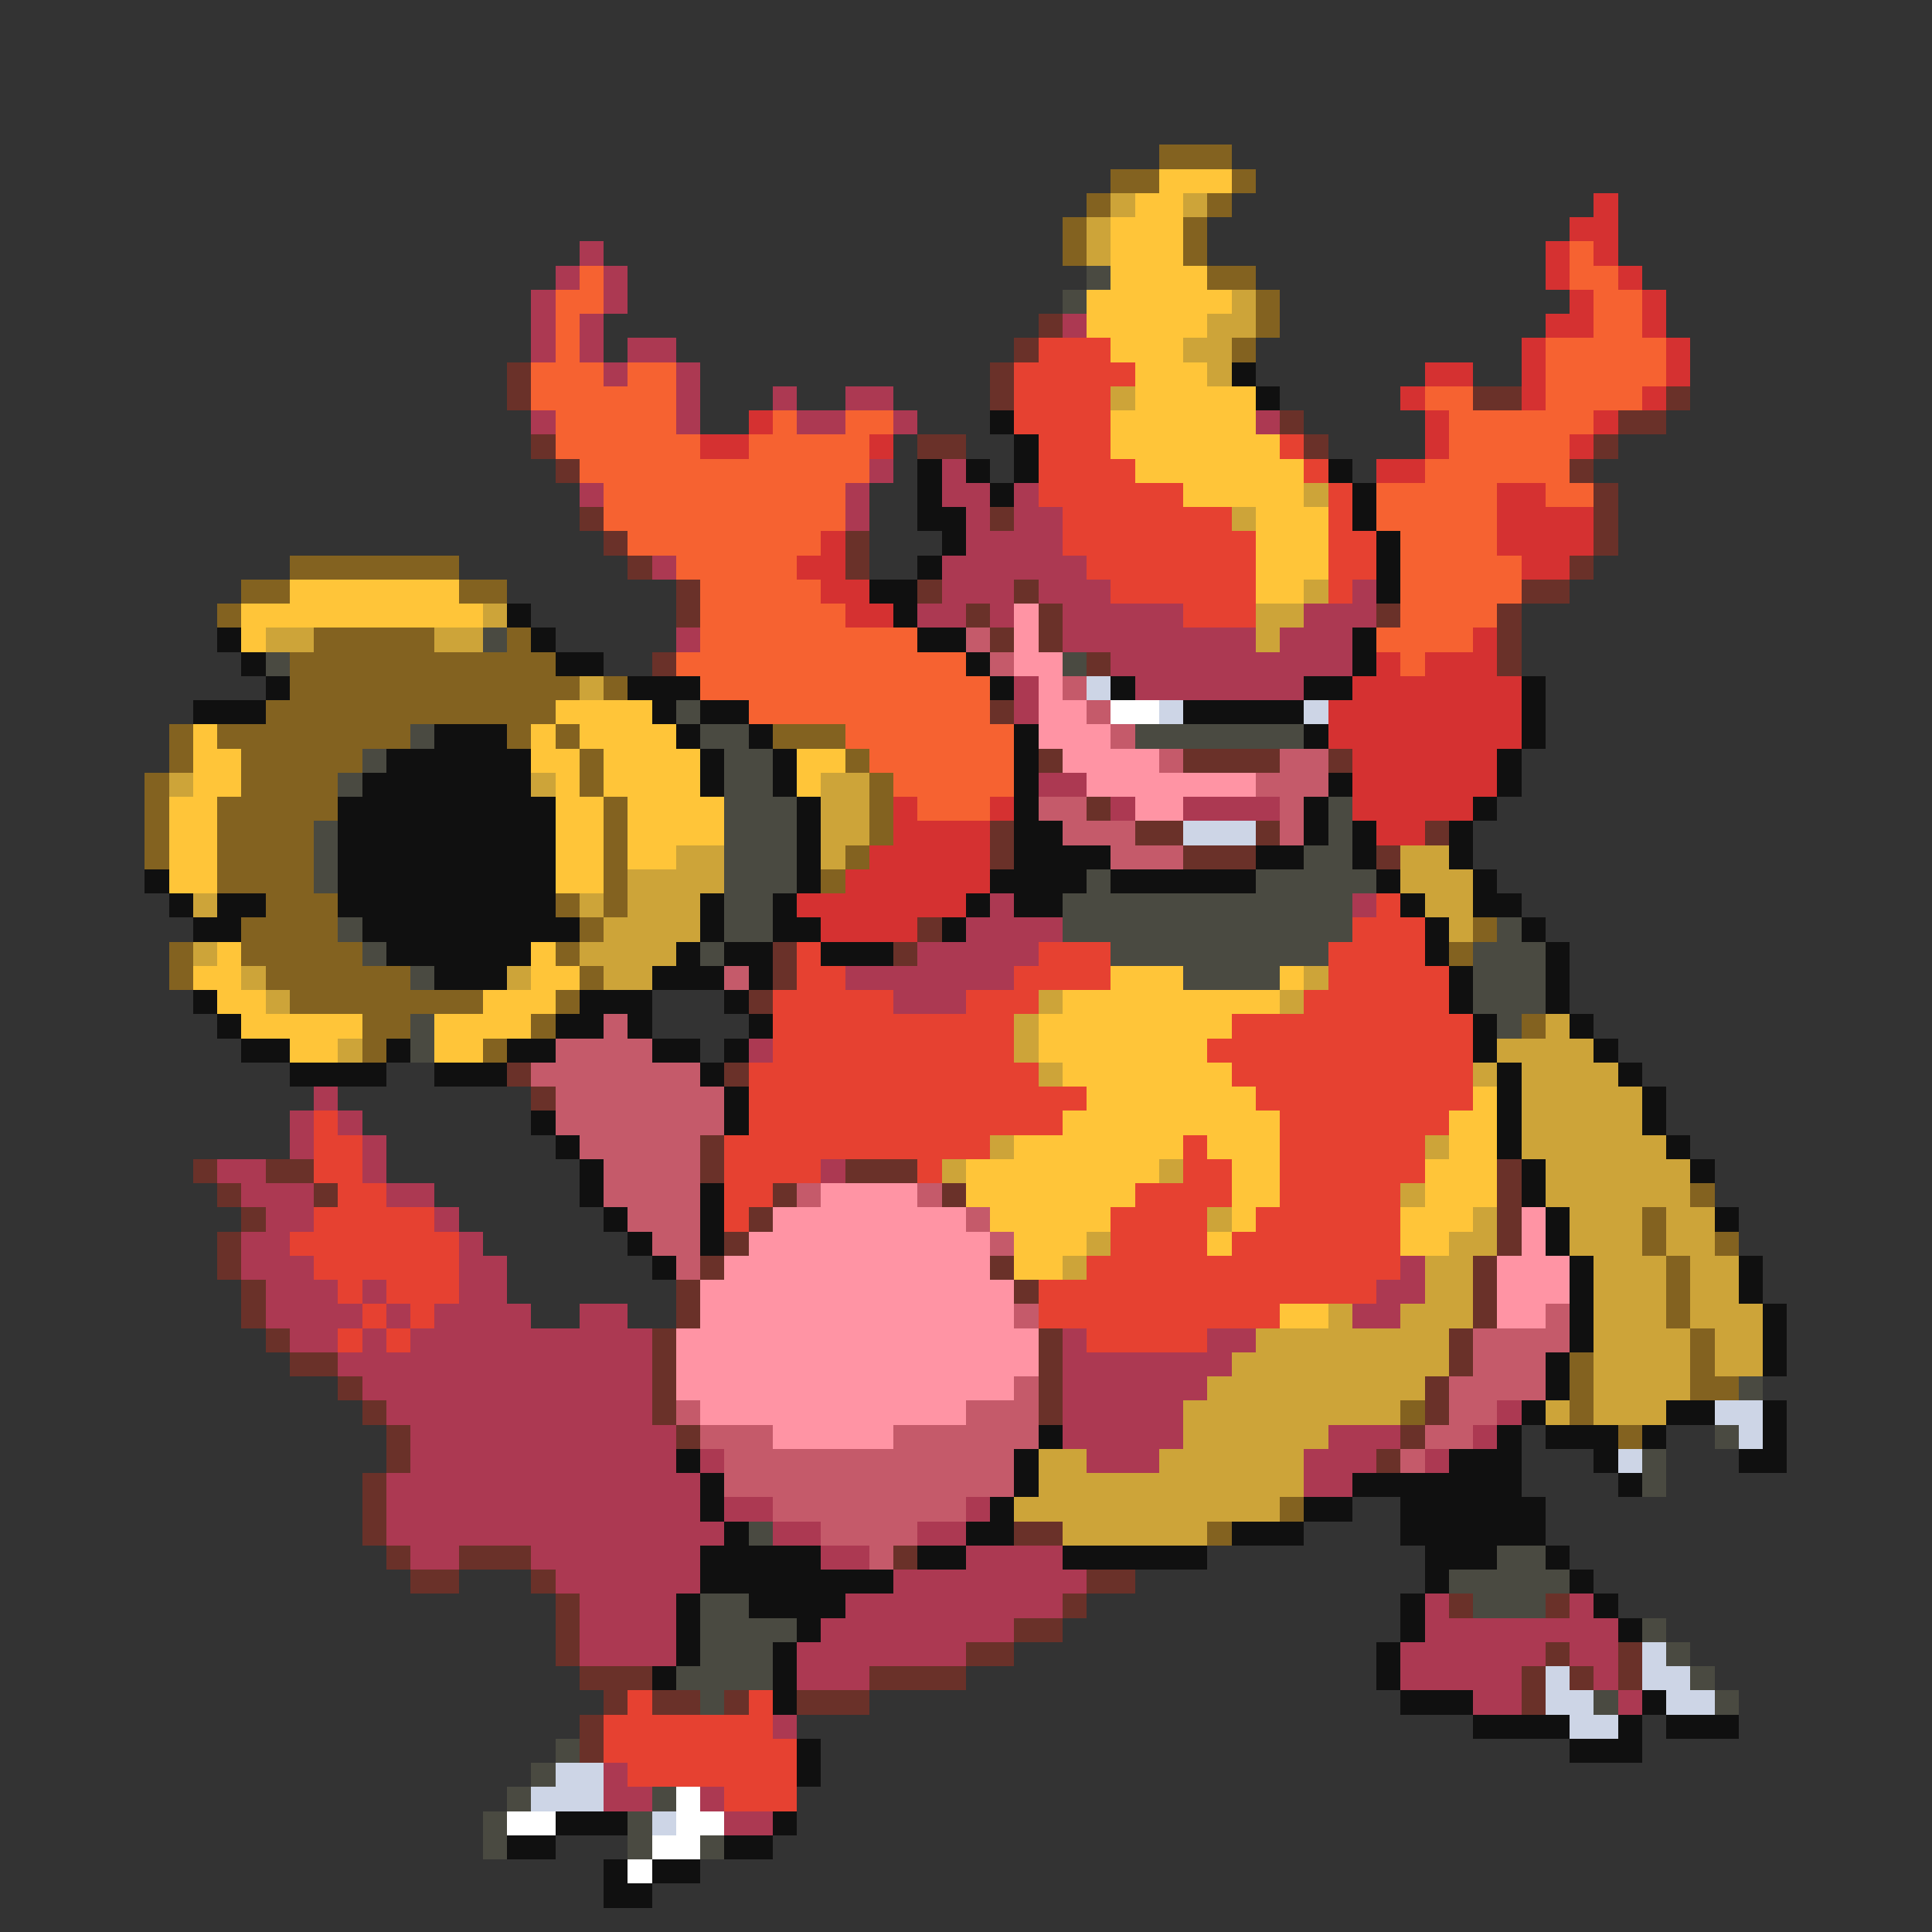 <svg xmlns="http://www.w3.org/2000/svg" viewBox="0 -0.5 80 80" shape-rendering="crispEdges">
<rect x="0" y="-0.5" width="80" height="80" fill="#333333" stroke="none"/>
<path stroke="#836220" d="M48 6h3M46 7h2M51 7h1M45 8h1M50 8h1M44 9h1M49 9h1M44 10h1M49 10h1M50 11h2M52 12h1M52 13h1M51 14h1M12 23h7M10 24h2M19 24h2M9 25h1M13 26h5M21 26h1M12 27h11M12 28h12M25 28h1M11 29h12M7 30h1M9 30h8M21 30h1M23 30h1M32 30h3M7 31h1M10 31h5M24 31h1M35 31h1M6 32h1M10 32h4M24 32h1M36 32h1M6 33h1M9 33h5M25 33h1M36 33h1M6 34h1M9 34h4M25 34h1M36 34h1M6 35h1M9 35h4M25 35h1M35 35h1M9 36h4M25 36h1M34 36h1M11 37h3M23 37h1M25 37h1M10 38h4M24 38h1M61 38h1M7 39h1M10 39h5M23 39h1M60 39h1M7 40h1M11 40h6M24 40h1M12 41h8M23 41h1M15 42h2M22 42h1M63 42h1M15 43h1M20 43h1M70 49h1M68 50h1M68 51h1M71 51h1M69 52h1M69 53h1M69 54h1M70 55h1M65 56h1M70 56h1M65 57h1M70 57h2M58 58h1M65 58h1M67 59h1M53 62h1M50 63h1" />
<path stroke="#ffc539" d="M48 7h3M47 8h2M46 9h3M46 10h3M46 11h4M45 12h6M45 13h5M46 14h3M47 15h3M47 16h5M46 17h6M46 18h7M47 19h7M49 20h5M52 21h3M52 22h3M52 23h3M12 24h7M52 24h2M10 25h10M10 26h1M23 29h4M8 30h1M22 30h1M24 30h4M8 31h2M22 31h2M25 31h4M33 31h2M8 32h2M23 32h1M25 32h4M33 32h1M7 33h2M23 33h2M26 33h4M7 34h2M23 34h2M26 34h4M7 35h2M23 35h2M26 35h2M7 36h2M23 36h2M9 39h1M22 39h1M8 40h2M22 40h2M46 40h3M53 40h1M9 41h2M20 41h3M44 41h9M10 42h5M18 42h4M43 42h8M12 43h2M18 43h2M43 43h7M44 44h7M45 45h7M61 45h1M44 46h9M60 46h2M42 47h7M50 47h3M60 47h2M40 48h8M51 48h2M59 48h3M40 49h7M51 49h2M59 49h3M41 50h5M51 50h1M58 50h3M42 51h3M50 51h1M58 51h2M42 52h2M53 54h2" />
<path stroke="#cda439" d="M46 8h1M49 8h1M45 9h1M45 10h1M51 12h1M50 13h2M49 14h2M50 15h1M46 16h1M54 20h1M51 21h1M54 24h1M20 25h1M52 25h2M11 26h2M18 26h2M52 26h1M24 28h1M7 32h1M22 32h1M34 32h2M34 33h2M34 34h2M28 35h2M34 35h1M58 35h2M26 36h4M58 36h3M8 37h1M24 37h1M26 37h3M59 37h2M25 38h4M60 38h1M8 39h1M24 39h4M10 40h1M21 40h1M25 40h2M54 40h1M11 41h1M43 41h1M53 41h1M42 42h1M64 42h1M14 43h1M42 43h1M62 43h4M43 44h1M61 44h1M63 44h4M63 45h5M63 46h5M41 47h1M59 47h1M63 47h6M39 48h1M48 48h1M64 48h6M58 49h1M64 49h6M50 50h1M61 50h1M65 50h3M69 50h2M45 51h1M60 51h2M65 51h3M69 51h2M44 52h1M59 52h2M66 52h3M70 52h2M59 53h2M66 53h3M70 53h2M55 54h1M58 54h3M66 54h3M70 54h3M52 55h8M66 55h4M71 55h2M51 56h9M66 56h4M71 56h2M50 57h9M66 57h4M49 58h9M64 58h1M66 58h3M49 59h6M43 60h2M48 60h6M43 61h11M42 62h11M44 63h6" />
<path stroke="#d53131" d="M66 8h1M65 9h2M64 10h1M66 10h1M64 11h1M67 11h1M65 12h1M68 12h1M64 13h2M68 13h1M63 14h1M69 14h1M59 15h2M63 15h1M69 15h1M58 16h1M63 16h1M68 16h1M31 17h1M59 17h1M66 17h1M29 18h2M36 18h1M59 18h1M65 18h1M57 19h2M62 20h2M62 21h4M34 22h1M62 22h4M33 23h2M63 23h2M34 24h2M35 25h2M61 26h1M57 27h1M59 27h3M56 28h7M55 29h8M55 30h8M56 31h6M56 32h6M37 33h1M41 33h1M56 33h5M37 34h4M57 34h2M36 35h5M35 36h6M33 37h7M34 38h4" />
<path stroke="#ac3952" d="M24 10h1M23 11h1M25 11h1M22 12h1M25 12h1M22 13h1M24 13h1M44 13h1M22 14h1M24 14h1M26 14h2M25 15h1M28 15h1M28 16h1M32 16h1M35 16h2M22 17h1M28 17h1M33 17h2M37 17h1M52 17h1M36 19h1M39 19h1M24 20h1M35 20h1M39 20h2M42 20h1M35 21h1M40 21h1M42 21h2M40 22h4M27 23h1M39 23h6M39 24h3M43 24h3M56 24h1M38 25h2M41 25h1M44 25h5M54 25h3M28 26h1M44 26h8M53 26h3M46 27h10M42 28h1M47 28h7M42 29h1M43 32h2M46 33h1M49 33h4M41 37h1M56 37h1M40 38h4M38 39h5M35 40h7M37 41h3M31 43h1M13 45h1M12 46h1M14 46h1M12 47h1M15 47h1M9 48h2M15 48h1M34 48h1M10 49h3M16 49h2M11 50h2M18 50h1M10 51h2M19 51h1M10 52h3M19 52h2M58 52h1M11 53h3M15 53h1M19 53h2M57 53h2M11 54h4M16 54h1M18 54h4M24 54h2M56 54h2M12 55h2M15 55h1M17 55h10M44 55h1M50 55h2M14 56h13M44 56h7M15 57h12M44 57h6M16 58h11M44 58h5M62 58h1M17 59h11M44 59h5M55 59h3M61 59h1M17 60h11M29 60h1M45 60h3M54 60h3M59 60h1M16 61h13M54 61h2M16 62h13M30 62h2M40 62h1M16 63h14M32 63h2M38 63h2M17 64h2M22 64h7M34 64h2M40 64h4M23 65h6M37 65h8M24 66h4M35 66h9M59 66h1M65 66h1M24 67h4M34 67h8M59 67h8M24 68h4M33 68h7M58 68h6M65 68h2M33 69h3M58 69h5M66 69h1M61 70h2M67 70h1M32 71h1M25 73h1M25 74h2M29 74h1M30 75h2" />
<path stroke="#f66231" d="M65 10h1M24 11h1M65 11h2M23 12h2M66 12h2M23 13h1M66 13h2M23 14h1M64 14h5M22 15h3M26 15h2M64 15h5M22 16h6M59 16h2M64 16h4M23 17h5M32 17h1M35 17h2M60 17h6M23 18h6M31 18h5M60 18h5M24 19h12M59 19h6M25 20h10M57 20h5M64 20h2M25 21h10M57 21h5M26 22h8M58 22h4M28 23h5M58 23h5M29 24h5M58 24h5M29 25h6M58 25h4M29 26h9M57 26h4M28 27h12M58 27h1M29 28h12M31 29h10M35 30h7M36 31h6M37 32h5M38 33h3" />
<path stroke="#4a4a41" d="M45 11h1M44 12h1M20 26h1M11 27h1M44 27h1M28 29h1M17 30h1M29 30h2M47 30h7M15 31h1M30 31h2M14 32h1M30 32h2M30 33h3M55 33h1M13 34h1M30 34h3M55 34h1M13 35h1M30 35h3M54 35h2M13 36h1M30 36h3M45 36h1M52 36h5M30 37h2M44 37h12M14 38h1M30 38h2M44 38h12M62 38h1M15 39h1M29 39h1M46 39h9M61 39h3M17 40h1M49 40h4M61 40h3M61 41h3M17 42h1M62 42h1M17 43h1M72 57h1M71 59h1M68 60h1M68 61h1M31 63h1M62 64h2M60 65h5M29 66h2M61 66h3M29 67h4M68 67h1M29 68h3M69 68h1M28 69h4M70 69h1M29 70h1M66 70h1M71 70h1M23 72h1M22 73h1M21 74h1M27 74h1M20 75h1M26 75h1M20 76h1M26 76h1M29 76h1" />
<path stroke="#6a3129" d="M43 13h1M42 14h1M21 15h1M41 15h1M21 16h1M41 16h1M61 16h2M69 16h1M53 17h1M67 17h2M22 18h1M38 18h2M54 18h1M66 18h1M23 19h1M65 19h1M66 20h1M24 21h1M41 21h1M66 21h1M25 22h1M35 22h1M66 22h1M26 23h1M35 23h1M65 23h1M28 24h1M38 24h1M42 24h1M63 24h2M28 25h1M40 25h1M43 25h1M57 25h1M62 25h1M41 26h1M43 26h1M62 26h1M27 27h1M45 27h1M62 27h1M41 29h1M43 31h1M49 31h4M55 31h1M45 33h1M41 34h1M47 34h2M52 34h1M59 34h1M41 35h1M49 35h3M57 35h1M38 38h1M32 39h1M37 39h1M32 40h1M31 41h1M21 44h1M30 44h1M22 45h1M29 47h1M8 48h1M11 48h2M29 48h1M35 48h3M62 48h1M9 49h1M13 49h1M32 49h1M39 49h1M62 49h1M10 50h1M31 50h1M62 50h1M9 51h1M30 51h1M62 51h1M9 52h1M29 52h1M41 52h1M61 52h1M10 53h1M28 53h1M42 53h1M61 53h1M10 54h1M28 54h1M61 54h1M11 55h1M27 55h1M43 55h1M60 55h1M12 56h2M27 56h1M43 56h1M60 56h1M14 57h1M27 57h1M43 57h1M59 57h1M15 58h1M27 58h1M43 58h1M59 58h1M16 59h1M28 59h1M58 59h1M16 60h1M57 60h1M15 61h1M15 62h1M15 63h1M42 63h2M16 64h1M19 64h3M37 64h1M17 65h2M22 65h1M45 65h2M23 66h1M44 66h1M60 66h1M64 66h1M23 67h1M42 67h2M23 68h1M40 68h2M64 68h1M67 68h1M24 69h3M36 69h4M63 69h1M65 69h1M67 69h1M25 70h1M27 70h2M30 70h1M33 70h3M63 70h1M24 71h1M24 72h1" />
<path stroke="#e64131" d="M43 14h3M42 15h5M42 16h4M42 17h4M43 18h3M53 18h1M43 19h4M54 19h1M43 20h6M55 20h1M44 21h7M55 21h1M44 22h8M55 22h2M45 23h7M55 23h2M46 24h6M55 24h1M49 25h3M57 37h1M56 38h3M33 39h1M43 39h3M55 39h4M33 40h2M42 40h4M55 40h5M32 41h5M40 41h3M54 41h6M32 42h10M51 42h10M32 43h10M50 43h11M31 44h12M51 44h10M31 45h14M52 45h9M13 46h1M31 46h13M53 46h7M13 47h2M30 47h11M49 47h1M53 47h6M13 48h2M30 48h4M38 48h1M49 48h2M53 48h6M14 49h2M30 49h2M47 49h4M53 49h5M13 50h5M30 50h1M46 50h4M52 50h6M12 51h7M46 51h4M51 51h7M13 52h6M45 52h13M14 53h1M16 53h3M43 53h14M15 54h1M17 54h1M43 54h10M14 55h1M16 55h1M45 55h5M26 70h1M31 70h1M25 71h7M25 72h8M26 73h7M30 74h3" />
<path stroke="#101010" d="M51 15h1M52 16h1M41 17h1M42 18h1M38 19h1M40 19h1M42 19h1M55 19h1M38 20h1M41 20h1M56 20h1M38 21h2M56 21h1M39 22h1M57 22h1M38 23h1M57 23h1M36 24h2M57 24h1M21 25h1M37 25h1M9 26h1M22 26h1M38 26h2M56 26h1M10 27h1M23 27h2M40 27h1M56 27h1M11 28h1M26 28h3M41 28h1M46 28h1M54 28h2M63 28h1M8 29h3M27 29h1M29 29h2M49 29h5M63 29h1M18 30h3M28 30h1M31 30h1M42 30h1M54 30h1M63 30h1M16 31h6M29 31h1M32 31h1M42 31h1M62 31h1M15 32h7M29 32h1M32 32h1M42 32h1M55 32h1M62 32h1M14 33h9M33 33h1M42 33h1M54 33h1M61 33h1M14 34h9M33 34h1M42 34h2M54 34h1M56 34h1M60 34h1M14 35h9M33 35h1M42 35h4M52 35h2M56 35h1M60 35h1M6 36h1M14 36h9M33 36h1M41 36h4M46 36h6M57 36h1M61 36h1M7 37h1M9 37h2M14 37h9M29 37h1M32 37h1M40 37h1M42 37h2M58 37h1M61 37h2M8 38h2M15 38h9M29 38h1M32 38h2M39 38h1M59 38h1M63 38h1M16 39h6M28 39h1M30 39h2M34 39h3M59 39h1M64 39h1M18 40h3M27 40h3M31 40h1M60 40h1M64 40h1M8 41h1M24 41h3M30 41h1M60 41h1M64 41h1M9 42h1M23 42h2M26 42h1M31 42h1M61 42h1M65 42h1M10 43h2M16 43h1M21 43h2M27 43h2M30 43h1M61 43h1M66 43h1M12 44h4M18 44h3M29 44h1M62 44h1M67 44h1M30 45h1M62 45h1M68 45h1M22 46h1M30 46h1M62 46h1M68 46h1M23 47h1M62 47h1M69 47h1M24 48h1M63 48h1M70 48h1M24 49h1M29 49h1M63 49h1M25 50h1M29 50h1M64 50h1M71 50h1M26 51h1M29 51h1M64 51h1M27 52h1M65 52h1M72 52h1M65 53h1M72 53h1M65 54h1M73 54h1M65 55h1M73 55h1M64 56h1M73 56h1M64 57h1M63 58h1M69 58h2M73 58h1M43 59h1M62 59h1M64 59h3M68 59h1M73 59h1M28 60h1M42 60h1M60 60h3M66 60h1M72 60h2M29 61h1M42 61h1M56 61h7M67 61h1M29 62h1M41 62h1M54 62h2M58 62h6M30 63h1M40 63h2M51 63h3M58 63h6M29 64h5M38 64h2M44 64h6M59 64h3M64 64h1M29 65h8M59 65h1M65 65h1M28 66h1M31 66h4M58 66h1M66 66h1M28 67h1M33 67h1M58 67h1M67 67h1M28 68h1M32 68h1M57 68h1M27 69h1M32 69h1M57 69h1M32 70h1M58 70h3M68 70h1M61 71h4M67 71h1M69 71h3M33 72h1M65 72h3M33 73h1M23 75h3M32 75h1M21 76h2M30 76h2M25 77h1M27 77h2M25 78h2" />
<path stroke="#ff94a4" d="M42 25h1M42 26h1M42 27h2M43 28h1M43 29h2M43 30h3M44 31h4M45 32h7M47 33h2M34 49h4M32 50h8M63 50h1M31 51h10M63 51h1M30 52h11M62 52h3M29 53h13M62 53h3M29 54h13M62 54h2M28 55h15M28 56h15M28 57h14M29 58h11M32 59h5" />
<path stroke="#c55a6a" d="M40 26h1M41 27h1M44 28h1M45 29h1M46 30h1M48 31h1M53 31h2M52 32h3M43 33h2M53 33h1M44 34h3M53 34h1M46 35h3M30 40h1M25 42h1M23 43h4M22 44h7M23 45h7M23 46h7M24 47h5M25 48h4M25 49h4M33 49h1M38 49h1M26 50h3M40 50h1M27 51h2M41 51h1M28 52h1M42 54h1M64 54h1M61 55h4M61 56h3M42 57h1M60 57h4M28 58h1M40 58h3M60 58h2M29 59h3M37 59h6M59 59h2M30 60h12M58 60h1M30 61h12M32 62h8M34 63h4M36 64h1" />
<path stroke="#cdd5e6" d="M45 28h1M48 29h1M54 29h1M49 34h3M71 58h2M72 59h1M67 60h1M68 68h1M64 69h1M68 69h2M64 70h2M69 70h2M65 71h2M23 73h2M22 74h3M27 75h1" />
<path stroke="#ffffff" d="M46 29h2M28 74h1M21 75h2M28 75h2M27 76h2M26 77h1" />
</svg>